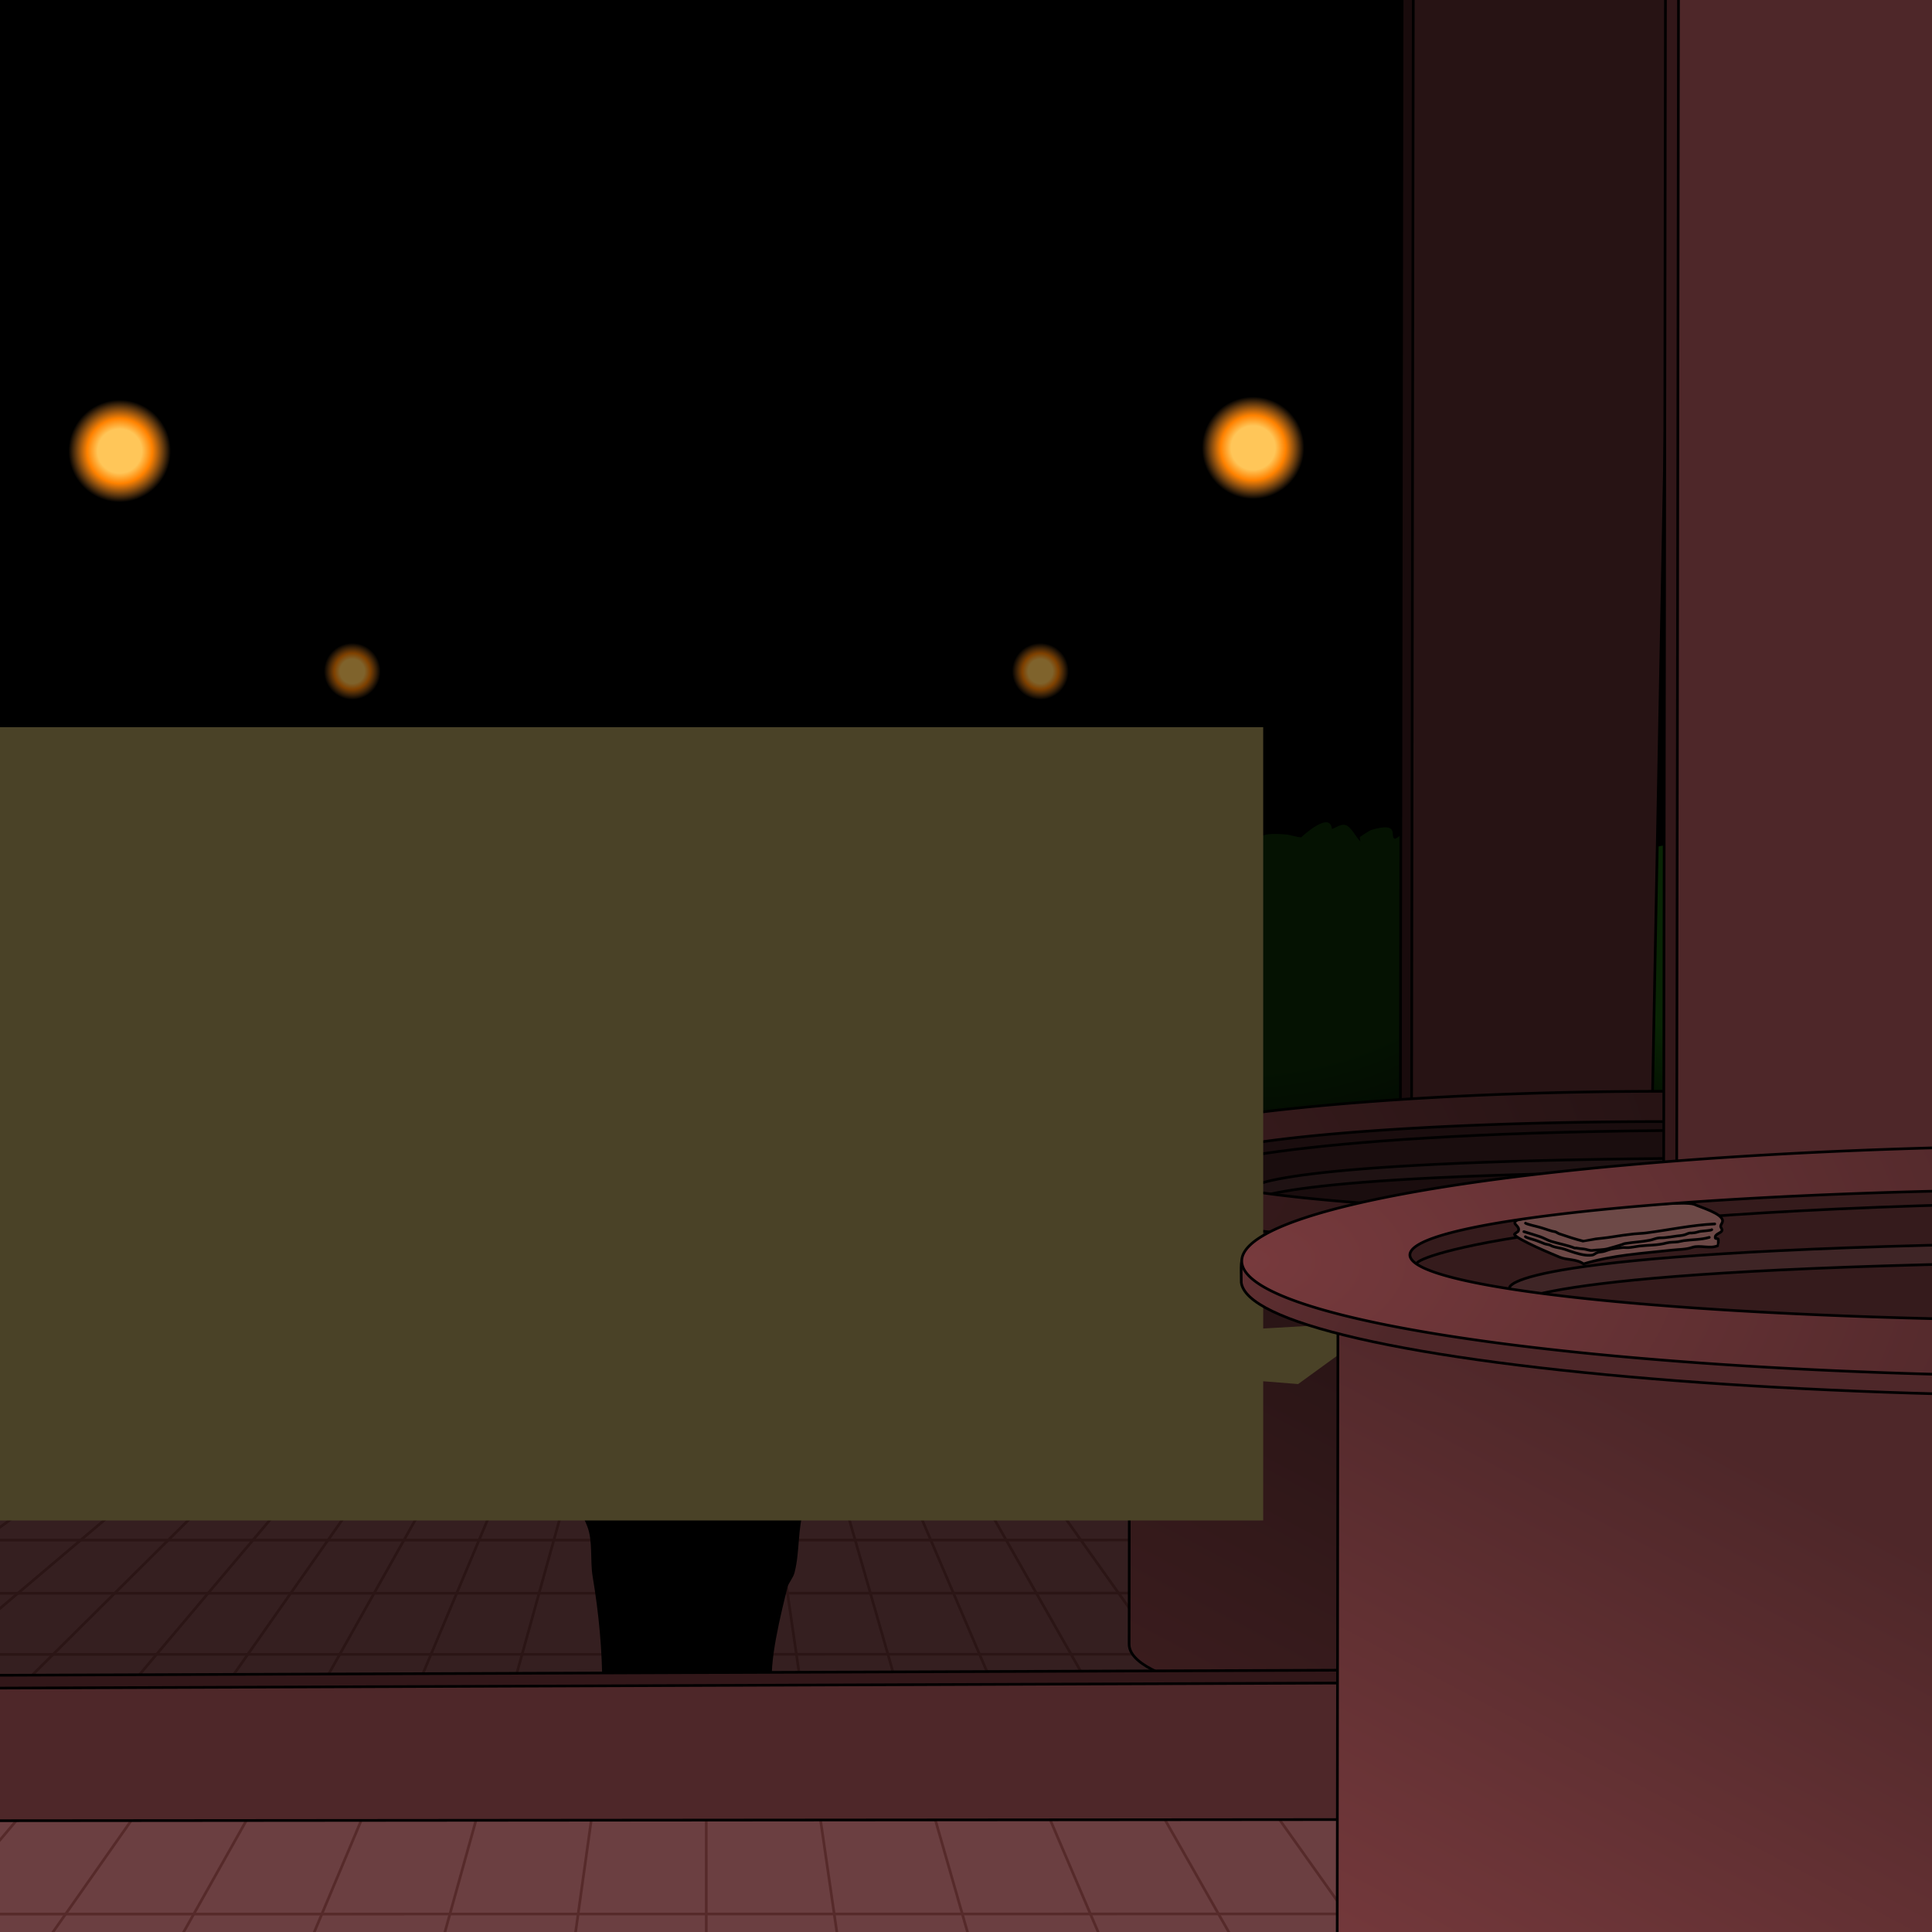 <?xml version="1.0" encoding="UTF-8" standalone="no"?>
<svg
   width="720"
   height="720"
   viewBox="0 0 190.5 190.5"
   version="1.1"
   id="svg8"
   inkscape:version="1.2.2 (b0a8486541, 2022-12-01)"
   sodipodi:docname="drawing.svg"
   xmlns:inkscape="http://www.inkscape.org/namespaces/inkscape"
   xmlns:sodipodi="http://sodipodi.sourceforge.net/DTD/sodipodi-0.dtd"
   xmlns:xlink="http://www.w3.org/1999/xlink"
   xmlns="http://www.w3.org/2000/svg"
   xmlns:svg="http://www.w3.org/2000/svg"
   xmlns:rdf="http://www.w3.org/1999/02/22-rdf-syntax-ns#"
   xmlns:cc="http://creativecommons.org/ns#"
   xmlns:dc="http://purl.org/dc/elements/1.1/">
  <defs
     id="defs2">
    <linearGradient
       inkscape:collect="always"
       id="linearGradient32269">
      <stop
         style="stop-color:#000000;stop-opacity:1;"
         offset="0"
         id="stop32265" />
      <stop
         style="stop-color:#000000;stop-opacity:0;"
         offset="1"
         id="stop32267" />
    </linearGradient>
    <linearGradient
       inkscape:collect="always"
       id="linearGradient18050">
      <stop
         style="stop-color:#144a0b;stop-opacity:1;"
         offset="0.499"
         id="stop18046" />
      <stop
         style="stop-color:#144a0b;stop-opacity:0;"
         offset="1"
         id="stop18048" />
    </linearGradient>
    <linearGradient
       inkscape:collect="always"
       id="linearGradient10419">
      <stop
         style="stop-color:#773a3d;stop-opacity:1;"
         offset="0"
         id="stop10415" />
      <stop
         style="stop-color:#4e2729;stop-opacity:1;"
         offset="1"
         id="stop10417" />
    </linearGradient>
    <linearGradient
       inkscape:collect="always"
       id="linearGradient3133">
      <stop
         style="stop-color:#ffc659;stop-opacity:1;"
         offset="0.43"
         id="stop3135" />
      <stop
         style="stop-color:#ff8200;stop-opacity:1;"
         offset="0.635"
         id="stop3129" />
      <stop
         style="stop-color:#ff9e39;stop-opacity:0;"
         offset="1"
         id="stop3131" />
    </linearGradient>
    <radialGradient
       inkscape:collect="always"
       xlink:href="#linearGradient3133"
       id="radialGradient3115"
       cx="8.404"
       cy="25.485"
       fx="8.404"
       fy="25.485"
       r="5.048"
       gradientUnits="userSpaceOnUse"
       gradientTransform="translate(3.395,18.99)" />
    <radialGradient
       inkscape:collect="always"
       xlink:href="#linearGradient3133"
       id="radialGradient3117"
       cx="31.341"
       cy="47.205"
       fx="31.341"
       fy="47.205"
       r="2.8"
       gradientUnits="userSpaceOnUse"
       gradientTransform="translate(3.395,18.99)" />
    <radialGradient
       inkscape:collect="always"
       xlink:href="#linearGradient3133"
       id="radialGradient3119"
       cx="45.515"
       cy="60.489"
       fx="45.515"
       fy="60.489"
       r="1.798"
       gradientUnits="userSpaceOnUse"
       gradientTransform="translate(3.395,18.99)" />
    <radialGradient
       inkscape:collect="always"
       xlink:href="#linearGradient3133"
       id="radialGradient3121"
       cx="53.225"
       cy="68.053"
       fx="53.225"
       fy="68.053"
       r="0.956"
       gradientUnits="userSpaceOnUse"
       gradientTransform="translate(3.395,18.99)" />
    <radialGradient
       inkscape:collect="always"
       xlink:href="#linearGradient3133"
       id="radialGradient3115-3"
       cx="8.404"
       cy="25.485"
       fx="8.404"
       fy="25.485"
       r="5.048"
       gradientUnits="userSpaceOnUse"
       gradientTransform="translate(115.158,18.672)" />
    <radialGradient
       inkscape:collect="always"
       xlink:href="#linearGradient3133"
       id="radialGradient3185"
       gradientUnits="userSpaceOnUse"
       gradientTransform="translate(71.243,18.99)"
       cx="31.341"
       cy="47.205"
       fx="31.341"
       fy="47.205"
       r="2.8" />
    <radialGradient
       inkscape:collect="always"
       xlink:href="#linearGradient3133"
       id="radialGradient3193"
       gradientUnits="userSpaceOnUse"
       gradientTransform="translate(43.966,18.99)"
       cx="45.515"
       cy="60.489"
       fx="45.515"
       fy="60.489"
       r="1.798" />
    <radialGradient
       inkscape:collect="always"
       xlink:href="#linearGradient3133"
       id="radialGradient3197"
       gradientUnits="userSpaceOnUse"
       gradientTransform="translate(28.92,18.99)"
       cx="53.225"
       cy="68.053"
       fx="53.225"
       fy="68.053"
       r="0.956" />
    <radialGradient
       inkscape:collect="always"
       xlink:href="#linearGradient10419"
       id="radialGradient3400"
       cx="107.525"
       cy="120.489"
       fx="107.525"
       fy="120.489"
       r="42.99"
       gradientTransform="matrix(1.973,-0.002,0.001,1.138,-104.809,-16.486)"
       gradientUnits="userSpaceOnUse"
       spreadMethod="pad" />
    <linearGradient
       inkscape:collect="always"
       xlink:href="#linearGradient10419"
       id="linearGradient5022"
       x1="116.359"
       y1="194.248"
       x2="147.718"
       y2="135.092"
       gradientUnits="userSpaceOnUse" />
    <linearGradient
       inkscape:collect="always"
       xlink:href="#linearGradient10419"
       id="linearGradient12830"
       x1="89.271"
       y1="108.621"
       x2="121.459"
       y2="127.773"
       gradientUnits="userSpaceOnUse" />
    <radialGradient
       inkscape:collect="always"
       xlink:href="#linearGradient18050"
       id="radialGradient18052"
       cx="106.65"
       cy="72.319"
       fx="106.65"
       fy="72.319"
       r="34.677"
       gradientTransform="matrix(-0.017,1.071,-1.53,-0.024,233.818,-25.331)"
       gradientUnits="userSpaceOnUse" />
    <radialGradient
       inkscape:collect="always"
       xlink:href="#linearGradient18050"
       id="radialGradient18184"
       cx="26.569"
       cy="113.517"
       fx="26.569"
       fy="113.517"
       r="27.253"
       gradientTransform="matrix(-1.855,-0.017,0.012,-1.314,62.097,240.085)"
       gradientUnits="userSpaceOnUse" />
    <radialGradient
       inkscape:collect="always"
       xlink:href="#linearGradient18050"
       id="radialGradient21044"
       cx="168.048"
       cy="95.927"
       fx="168.048"
       fy="95.927"
       r="9.968"
       gradientTransform="matrix(0.025,2.716,-1.995,0.019,355.162,-369.263)"
       gradientUnits="userSpaceOnUse" />
    <linearGradient
       inkscape:collect="always"
       xlink:href="#linearGradient32269"
       id="linearGradient32271"
       x1="40.707"
       y1="136.508"
       x2="40.725"
       y2="141.335"
       gradientUnits="userSpaceOnUse"
       gradientTransform="translate(0.816,0.543)" />
    <linearGradient
       inkscape:collect="always"
       xlink:href="#linearGradient10419"
       id="linearGradient37863"
       gradientUnits="userSpaceOnUse"
       x1="116.359"
       y1="194.248"
       x2="147.718"
       y2="135.092" />
    <linearGradient
       inkscape:collect="always"
       xlink:href="#linearGradient10419"
       id="linearGradient37865"
       gradientUnits="userSpaceOnUse"
       x1="89.271"
       y1="108.621"
       x2="121.459"
       y2="127.773" />
    <radialGradient
       inkscape:collect="always"
       xlink:href="#linearGradient10419"
       id="radialGradient37867"
       gradientUnits="userSpaceOnUse"
       gradientTransform="matrix(1.973,-0.002,0.001,1.138,-104.809,-16.486)"
       cx="107.525"
       cy="120.489"
       fx="107.525"
       fy="120.489"
       r="42.99"
       spreadMethod="pad" />
    <filter
       style="color-interpolation-filters:sRGB"
       id="filter41199"
       inkscape:label="filter0"
       x="-0.084"
       y="-0.03"
       width="1.169"
       height="1.061">
      <feGaussianBlur
         stdDeviation="1"
         id="feGaussianBlur41201" />
    </filter>
  </defs>
  <sodipodi:namedview
     id="base"
     pagecolor="#ffffff"
     bordercolor="#666666"
     borderopacity="1.0"
     inkscape:pageopacity="0.0"
     inkscape:pageshadow="2"
     inkscape:zoom="0.35"
     inkscape:cx="400"
     inkscape:cy="560"
     inkscape:document-units="px"
     inkscape:current-layer="layer10"
     inkscape:document-rotation="0"
     showgrid="false"
     units="px"
     inkscape:pagecheckerboard="true"
     width="720px"
     objecttolerance="3"
     inkscape:showpageshadow="false"
     inkscape:deskcolor="#d1d1d1"
     borderlayer="true"
     showguides="true">
    <sodipodi:guide
       position="8.925,142.954"
       orientation="210.004,245.996"
       id="guide3139"
       inkscape:locked="false" />
    <sodipodi:guide
       position="14.915,148.885"
       orientation="251.109,237.73"
       id="guide3143"
       inkscape:locked="false" />
    <sodipodi:guide
       position="69.239,90.93"
       orientation="-235.902,260.492"
       id="guide3212"
       inkscape:locked="false" />
    <sodipodi:guide
       position="69.612,90.974"
       orientation="156.59,288.996"
       id="guide18023"
       inkscape:locked="false" />
    <sodipodi:guide
       position="132.109,-2.424"
       orientation="-353.301,-237.281"
       id="guide37666"
       inkscape:locked="false" />
  </sodipodi:namedview>
  <rect
     style="display:inline;fill:#000000;fill-opacity:1;stroke:none;stroke-width:0.265;stroke-linecap:round"
     id="rect902"
     width="194.004"
     height="195.089"
     x="-2.554"
     y="-3.086"
     sodipodi:insensitive="true" />
  <g
     inkscape:groupmode="layer"
     id="layer2"
     inkscape:label="Layer 2"
     style="display:inline">
    <g
       id="g7373"
       style="display:inline">
      <circle
         style="display:inline;fill:url(#radialGradient3119);fill-opacity:1;stroke:none;stroke-width:0.265;stroke-linecap:round;stroke-opacity:1"
         id="path2981"
         cx="48.91"
         cy="79.479"
         r="1.798" />
      <circle
         style="display:inline;fill:url(#radialGradient3193);fill-opacity:1;stroke:none;stroke-width:0.265;stroke-linecap:round;stroke-opacity:1"
         id="circle3191"
         cx="89.481"
         cy="79.479"
         r="1.798" />
    </g>
    <g
       id="g7369"
       style="display:inline">
      <circle
         style="display:inline;fill:url(#radialGradient3121);fill-opacity:1;stroke:none;stroke-width:0.265;stroke-linecap:round;stroke-opacity:1"
         id="path2983"
         cx="56.62"
         cy="87.043"
         r="0.956" />
      <circle
         style="display:inline;fill:url(#radialGradient3197);fill-opacity:1;stroke:none;stroke-width:0.265;stroke-linecap:round;stroke-opacity:1"
         id="circle3195"
         cx="82.145"
         cy="87.043"
         r="0.956" />
    </g>
  </g>
  <g
     inkscape:groupmode="layer"
     id="layer4"
     inkscape:label="Layer 4"
     style="display:inline">
    <path
       style="display:inline;fill:#6b3f41;fill-opacity:1;stroke:#000000;stroke-width:0.265px;stroke-linecap:butt;stroke-linejoin:miter;stroke-dasharray:none;stroke-opacity:1"
       d="m -10.956,129.065 230.105,1.195 -2.724,74.157 -229.236,-3.365 z"
       id="path559" />
    <g
       id="g5541"
       style="stroke-width:0.265;stroke-dasharray:none">
      <path
         id="path12471"
         style="display:inline;fill:none;fill-opacity:1;stroke:#562a2a;stroke-width:0.265;stroke-linecap:round;stroke-dasharray:none;stroke-opacity:1"
         d="M 4.027,192.213 69.185,99.348"
         sodipodi:nodetypes="cc" />
      <path
         id="path12467"
         style="display:inline;fill:none;fill-opacity:1;stroke:#562a2a;stroke-width:0.265;stroke-linecap:round;stroke-dasharray:none;stroke-opacity:1"
         d="M -9.096,192.213 69.101,99.495"
         sodipodi:nodetypes="cc" />
      <path
         id="path12463"
         style="display:inline;fill:none;fill-opacity:1;stroke:#562a2a;stroke-width:0.265;stroke-linecap:round;stroke-dasharray:none;stroke-opacity:1"
         d="M 17.149,192.213 69.193,99.623"
         sodipodi:nodetypes="cc" />
      <path
         id="path12459"
         style="display:inline;fill:none;fill-opacity:1;stroke:#562a2a;stroke-width:0.265;stroke-linecap:round;stroke-dasharray:none;stroke-opacity:1"
         d="M 30.272,192.213 69.262,99.454"
         sodipodi:nodetypes="cc" />
      <path
         id="path12455"
         style="display:inline;fill:none;fill-opacity:1;stroke:#562a2a;stroke-width:0.265;stroke-linecap:round;stroke-dasharray:none;stroke-opacity:1"
         d="M 43.395,192.213 69.103,99.704"
         sodipodi:nodetypes="cc" />
      <path
         id="path12451"
         style="display:inline;fill:none;fill-opacity:1;stroke:#562a2a;stroke-width:0.265;stroke-linecap:round;stroke-dasharray:none;stroke-opacity:1"
         d="M 56.517,192.213 69.466,99.693"
         sodipodi:nodetypes="cc" />
      <path
         id="path12447"
         style="display:inline;fill:none;fill-opacity:1;stroke:#562a2a;stroke-width:0.265;stroke-linecap:round;stroke-dasharray:none;stroke-opacity:1"
         d="m 69.64,192.213 -0.003,-92.718"
         sodipodi:nodetypes="cc" />
      <path
         id="path12443"
         style="display:inline;fill:none;fill-opacity:1;stroke:#562a2a;stroke-width:0.265;stroke-linecap:round;stroke-dasharray:none;stroke-opacity:1"
         d="M 82.763,192.213 69.246,99.381"
         sodipodi:nodetypes="cc" />
      <path
         id="path12439"
         style="display:inline;fill:none;fill-opacity:1;stroke:#562a2a;stroke-width:0.265;stroke-linecap:round;stroke-dasharray:none;stroke-opacity:1"
         d="M 95.886,192.213 69.331,99.526"
         sodipodi:nodetypes="cc" />
      <path
         id="path12435"
         style="display:inline;fill:none;fill-opacity:1;stroke:#562a2a;stroke-width:0.265;stroke-linecap:round;stroke-dasharray:none;stroke-opacity:1"
         d="M 109.008,192.213 69.445,99.541"
         sodipodi:nodetypes="cc" />
      <path
         id="path12431"
         style="display:inline;fill:none;fill-opacity:1;stroke:#562a2a;stroke-width:0.265;stroke-linecap:round;stroke-dasharray:none;stroke-opacity:1"
         d="M 122.131,192.213 69.578,99.665"
         sodipodi:nodetypes="cc" />
      <path
         id="path12427"
         style="display:inline;fill:none;fill-opacity:1;stroke:#562a2a;stroke-width:0.265;stroke-linecap:round;stroke-dasharray:none;stroke-opacity:1"
         d="M 135.254,192.213 69.557,99.754"
         sodipodi:nodetypes="cc" />
      <path
         id="path12423"
         style="display:inline;fill:none;fill-opacity:1;stroke:#562a2a;stroke-width:0.265;stroke-linecap:round;stroke-dasharray:none;stroke-opacity:1"
         d="M 148.376,192.213 69.402,99.434"
         sodipodi:nodetypes="cc" />
      <path
         style="fill:#6b3f41;fill-opacity:1;stroke:#562a2a;stroke-width:0.265;stroke-linecap:round;stroke-dasharray:none;stroke-opacity:1"
         d="M 69.352,99.475 -24.18,192.329"
         id="path5281" />
      <path
         style="fill:#6b3f41;fill-opacity:1;stroke:#562a2a;stroke-width:0.265;stroke-linecap:round;stroke-dasharray:none;stroke-opacity:1"
         d="M -38.905,191.534 69.69,99.588"
         id="path5492" />
      <path
         style="fill:#6b3f41;fill-opacity:1;stroke:#562a2a;stroke-width:0.265;stroke-linecap:round;stroke-dasharray:none;stroke-opacity:1"
         d="M -55.1,190.943 69.571,99.633"
         id="path5494" />
      <path
         style="display:inline;fill:#6b3f41;fill-opacity:1;stroke:#562a2a;stroke-width:0.265;stroke-linecap:round;stroke-dasharray:none;stroke-opacity:1"
         d="M 47.249,101.672 140.68,194.053"
         id="path5498"
         transform="translate(22.303,-2.038)" />
      <path
         style="display:inline;fill:#6b3f41;fill-opacity:1;stroke:#562a2a;stroke-width:0.265;stroke-linecap:round;stroke-dasharray:none;stroke-opacity:1"
         d="M 47.135,101.359 -98.614,193.94"
         id="path5496"
         transform="translate(22.303,-2.038)" />
    </g>
    <g
       id="g5511"
       style="stroke-width:0.265;stroke-dasharray:none">
      <path
         style="display:inline;fill:#6b3f41;fill-opacity:1;stroke:#562a2a;stroke-width:0.265;stroke-linecap:round;stroke-dasharray:none;stroke-opacity:1"
         d="m -13.625,188.737 213.965,-0.031"
         id="path11311"
         sodipodi:nodetypes="cc" />
      <path
         style="display:inline;fill:#6b3f41;fill-opacity:1;stroke:#562a2a;stroke-width:0.265;stroke-linecap:round;stroke-dasharray:none;stroke-opacity:1"
         d="m -15.629,163.13 213.965,-0.031"
         id="path1783"
         sodipodi:nodetypes="cc" />
      <path
         style="display:inline;fill:#6b3f41;fill-opacity:1;stroke:#562a2a;stroke-width:0.265;stroke-linecap:round;stroke-dasharray:none;stroke-opacity:1"
         d="m -16.375,157.104 213.965,-0.031"
         id="path1785"
         sodipodi:nodetypes="cc" />
      <path
         style="display:inline;fill:#6b3f41;fill-opacity:1;stroke:#562a2a;stroke-width:0.265;stroke-linecap:round;stroke-dasharray:none;stroke-opacity:1"
         d="M -15.764,151.866 198.201,151.836"
         id="path1787"
         sodipodi:nodetypes="cc" />
      <path
         style="display:inline;fill:#6b3f41;fill-opacity:1;stroke:#562a2a;stroke-width:0.265;stroke-linecap:round;stroke-dasharray:none;stroke-opacity:1"
         d="m -15.698,147.046 213.965,-0.031"
         id="path1789"
         sodipodi:nodetypes="cc" />
      <path
         style="display:inline;fill:#6b3f41;fill-opacity:1;stroke:#562a2a;stroke-width:0.265;stroke-linecap:round;stroke-dasharray:none;stroke-opacity:1"
         d="m -15.418,142.877 213.965,-0.031"
         id="path1791"
         sodipodi:nodetypes="cc" />
      <path
         style="display:inline;fill:#6b3f41;fill-opacity:1;stroke:#562a2a;stroke-width:0.265;stroke-linecap:round;stroke-dasharray:none;stroke-opacity:1"
         d="m -15.122,139.251 213.965,-0.031"
         id="path1793"
         sodipodi:nodetypes="cc" />
      <path
         style="display:inline;fill:#6b3f41;fill-opacity:1;stroke:#562a2a;stroke-width:0.265;stroke-linecap:round;stroke-dasharray:none;stroke-opacity:1"
         d="m -15.014,136.014 213.965,-0.031"
         id="path1795"
         sodipodi:nodetypes="cc" />
      <path
         style="display:inline;fill:#6b3f41;fill-opacity:1;stroke:#562a2a;stroke-width:0.265;stroke-linecap:round;stroke-dasharray:none;stroke-opacity:1"
         d="m -15.183,133.578 213.965,-0.031"
         id="path1797"
         sodipodi:nodetypes="cc" />
      <path
         style="display:inline;fill:#6b3f41;fill-opacity:1;stroke:#562a2a;stroke-width:0.265;stroke-linecap:round;stroke-dasharray:none;stroke-opacity:1"
         d="m -15.089,131.406 213.965,-0.031"
         id="path1799"
         sodipodi:nodetypes="cc" />
    </g>
  </g>
  <g
     inkscape:groupmode="layer"
     id="layer3"
     inkscape:label="Layer 3"
     style="display:inline;fill:#000000;fill-opacity:0.252"
     sodipodi:insensitive="true">
    <rect
       style="fill:#000000;fill-opacity:0.252;stroke:none;stroke-width:0.265;stroke-linecap:round;stroke-opacity:1"
       id="rect3684"
       width="33.346"
       height="6.481"
       x="53.814"
       y="84.185"
       ry="0.837" />
  </g>
  <g
     inkscape:groupmode="layer"
     id="layer9"
     inkscape:label="Second reflect"
     sodipodi:insensitive="true">
    <g
       inkscape:groupmode="layer"
       id="layer10"
       inkscape:label="Second reflect 1"
       style="stroke:none">
      <path
         style="fill:url(#radialGradient21044);fill-opacity:1;stroke:none;stroke-width:0.265;stroke-linecap:round;stroke-dasharray:none;stroke-opacity:1"
         d="m 161.277,83.664 c 0.229,-0.141 0.448,-0.298 0.686,-0.422 0.145,-0.076 0.77,0.362 1.061,0.321 0.411,-0.059 1.174,-0.321 1.587,-0.132 0.15,0.068 0.047,0.333 0.12,0.481 0.079,0.159 0.356,-0.053 0.515,-0.132 0.228,-0.115 0.722,0.015 0.918,0.132 0.929,0.557 -0.086,0.12 0.528,0.788 0.243,0.265 0.553,-0.477 0.884,-0.619 0.458,-0.196 0.824,-0.132 1.323,-0.132 0.44,0 1.23,-0.091 1.587,0.265 0.002,0.002 0.153,0.804 0.204,0.792 0.411,-0.097 0.947,-0.849 1.401,-0.39 0.138,0.139 0.219,1.019 0.356,1.062 0.263,0.084 1.993,-1.041 2.766,-0.524 0.27,0.181 0.196,0.408 0.265,0.661 0.059,0.216 0.369,0.012 0.49,0.198 0.32,0.488 0.682,0.953 0.942,1.475 0.837,1.684 1.045,3.287 1.208,5.114 0.136,1.521 -0.054,3.141 0.148,4.647 0.266,1.975 0.582,4.236 0.298,6.263 -0.385,2.747 -1.303,5.466 -1.051,8.253 0.249,2.747 0,5.614 0,8.374 0,0.201 -0.055,2.141 -0.132,2.163 -1.734,0.503 -3.552,0.152 -5.33,0.256 -4.344,0.254 -8.693,0.173 -13.045,0.173"
         id="path20090" />
      <path
         style="fill:url(#radialGradient18184);fill-opacity:1;stroke:none;stroke-width:0.265;stroke-linecap:round;stroke-dasharray:none;stroke-opacity:1"
         d="m -2.653,84.653 c 2.011,-2.624 1.835,-0.223 2.133,-0.286 1.012,-0.215 2.545,-1.902 1.301,0.358 -0.061,0.111 0.234,-0.101 0.358,-0.132 0.411,-0.105 0.924,-0.065 1.323,-0.265 1.097,-0.549 0.201,0.732 0.598,0.673 0.495,-0.074 1.304,-0.567 1.844,-0.389 0.305,0.1 -0.015,0.887 0.221,0.867 0.206,-0.018 1.26,-0.359 1.435,-0.132 0.188,0.243 0.193,0.773 0.5,0.773 0.51,0 1.485,-0.608 1.969,-0.122 0.151,0.151 0.068,0.986 0.132,1.011 0.231,0.092 1.144,0.009 1.304,0.25 0.188,0.282 0.118,1.013 0.394,1.309 0.08,0.085 0.135,-0.22 0.249,-0.248 0.26,-0.065 0.531,-0.08 0.794,-0.132 0.854,-0.171 0.629,0.49 1.033,0.893 0.087,0.087 0.973,-0.462 1.313,-0.122 0.327,0.327 0.367,1.531 0.65,1.698 0.211,0.125 0.686,-0.241 0.736,-0.001 0.02,0.096 -0.085,1.003 0.125,1.033 0.409,0.058 1.06,-0.499 1.57,-0.265 0.284,0.131 0.132,1.306 0.341,1.329 0.542,0.059 1.139,-0.405 1.701,-0.265 0.606,0.152 0.342,1.224 0.652,1.298 0.728,0.174 1.663,-0.796 2.504,-0.519 0.333,0.11 0.252,0.776 0.525,0.789 0.355,0.017 0.427,-0.614 0.754,-0.754 0.749,-0.321 1.05,0.727 1.394,0.626 0.555,-0.163 1.485,-0.854 2.095,-0.651 0.246,0.082 0.359,0.488 0.618,0.474 0.37,-0.019 1.499,-1.107 1.84,-0.651 1.737,2.328 0.033,0.541 2.872,1.057 0.715,0.13 0.799,1.044 1.184,1.429 0.12,0.12 0.35,-0.061 0.508,0 1.744,0.676 1.267,0.945 1.809,1.178 0.454,0.195 0.811,-0.143 1.299,0.265 0.218,0.181 0.468,0.91 0.652,1.029 0.198,0.129 1.194,-0.485 1.578,-0.255 1.198,0.719 0.678,1.845 1.082,2.897 0.025,0.066 1.8,-0.016 2.172,0.09 0.763,0.218 0.234,1.311 0.527,1.471 0.581,0.318 1.117,-0.037 1.709,0.386 1.005,0.718 -0.848,1.268 -0.649,1.827 0.186,0.522 0.919,0.935 1.182,1.448 0.126,0.245 -0.437,0.489 -0.152,0.616 1.06,0.472 2.593,0.498 3.13,1.527 0.261,0.501 -1.38,0.386 -0.916,1.546 0.201,0.502 0.104,0.901 -0.529,0.901 -0.123,0 0.258,-0.053 0.369,0 0.344,0.165 0.658,0.843 0.384,1.171 -0.214,0.256 -0.773,0.305 -0.773,0.64 0,0.247 0.315,0.4 0.376,0.64 0.132,0.527 0.132,1.052 0.18,1.446 0.068,0.56 1.571,0.937 1.571,1.439 0,0.493 -0.854,0.356 -1.185,0.518 -0.266,0.13 -0.068,0.784 -0.252,1.03 -0.059,0.079 -0.239,0.037 -0.265,0.132 -0.161,0.608 1.174,0.967 1.174,1.429 0,0.532 -0.577,1.426 -0.256,2.052 0.164,0.32 1.272,1.084 0.529,1.455 -0.394,0.197 -1.143,1.8e-4 -1.576,0.132 -0.392,0.12 0.002,0.322 -0.451,0.52 -0.618,0.27 -1.276,0.475 -1.945,0.557 -2.591,0.314 -5.29,-0.161 -7.898,0 -4.238,0.261 -8.408,-0.015 -12.647,-0.202 -4.894,-0.216 -9.83,0.269 -14.722,0 -4.353,-0.24 -10.491,-1.982 -14.747,-1.012"
         id="path11526" />
      <path
         style="fill:url(#radialGradient18052);fill-opacity:1;stroke:none;stroke-width:0.265;stroke-linecap:round;stroke-dasharray:none;stroke-opacity:1"
         d="m 74.471,122.385 c 0.061,-0.434 0.097,-0.872 0.183,-1.301 0.08,-0.395 0.574,-0.917 0.926,-1.058 0.044,-0.018 0.885,-0.252 0.88,-0.352 -0.027,-0.528 -0.432,-1.062 -0.235,-1.655 0.088,-0.263 0.462,-0.18 0.54,-0.342 0.156,-0.322 -0.226,-0.893 0.132,-1.163 0.174,-0.131 1.168,-0.065 1.163,-0.252 -0.015,-0.532 -1.498,-0.705 -1.313,-1.445 0.109,-0.434 0.625,-0.371 0.926,-0.661 0.122,-0.117 -0.12,-0.61 0,-0.729 0.168,-0.167 0.553,-0.125 0.616,-0.353 0.113,-0.41 -0.38,-0.479 -0.529,-0.768 -0.333,-0.649 0.637,-0.72 0.775,-1.011 0.118,-0.249 -0.09,-0.639 0.119,-0.818 0.421,-0.361 1.695,0.227 1.96,-0.249 0.017,-0.03 -0.638,-0.746 -0.644,-0.776 -0.177,-0.869 1.437,-0.538 1.673,-1.01 0.345,-0.69 -0.399,-1.937 0.132,-2.601 0.155,-0.194 0.855,-0.229 0.905,-0.381 0.21,-0.64 0.085,-0.847 0.794,-1.151 0.499,-0.214 1.288,-0.334 1.278,-0.353 -0.352,-0.737 -0.856,-1.288 -0.384,-2.231 0.403,-0.806 1.456,-0.555 2.098,-0.535 0.044,0.001 1.097,-1.346 1.452,-1.027 0.094,0.084 0.035,0.896 -0.132,0.896 -0.763,0 0.293,-0.975 0.394,-1.042 0.26,-0.174 1.913,-0.528 2.273,-0.648 0.811,-0.27 1.549,-0.446 2.403,-0.648 0.244,-0.058 0.222,-0.49 0.448,-0.58 0.935,-0.374 1.89,-0.42 2.759,-0.403 0.104,0.002 0.25,-0.326 0.351,-0.351 0.303,-0.076 0.617,-0.094 0.926,-0.132 0.691,-0.086 1.455,-0.151 1.455,0.66 0,0.106 -0.027,-0.742 0.794,-1.399 0.609,-0.487 0.665,-0.298 1.304,-0.265 0.025,0.001 0.17,-0.645 0.731,-0.458 0.337,0.112 0.572,0.496 0.926,0.529 0.025,0.002 -0.116,-0.894 0.132,-1.267 0.469,-0.704 3.146,0.5 2.525,0.649 -0.445,0.107 0.184,-0.967 0.529,-1.268 0.492,-0.431 1.525,-0.393 2.117,-0.529 0.228,-0.052 0.103,-0.583 0.382,-0.695 0.169,-0.067 1.112,-0.092 1.058,-0.251 -0.711,-2.096 0.51,-1.427 2.137,-1.395 0.22,0.004 0.546,-0.674 0.75,-0.75 0.788,-0.295 1.886,-0.077 2.563,-0.675 0.205,-0.181 -0.145,-0.866 0.132,-1.143 0.62,-0.62 0.917,-0.222 1.584,-0.397 0.221,-0.058 0.078,-0.931 0.357,-1.07 0.586,-0.293 1.318,0.107 1.852,-0.132 0.057,-0.025 -0.033,-0.561 0,-0.614 0.183,-0.292 0.394,-0.576 0.661,-0.794 0.879,-0.715 1.747,-0.331 2.702,-0.552 0.235,-0.054 0.151,-1.468 0.517,-1.742 0.529,-0.397 2.646,-0.013 1.984,-0.013 -0.489,0 -0.451,-0.876 -0.248,-1.128 0.368,-0.457 1.939,-0.315 2.446,-0.281 0.53,0.036 1.037,0.261 1.568,0.288 8e-4,3.7e-5 3.046,-2.879 3.046,-0.614 0,0.07 -0.066,-0.186 0,-0.209 0.356,-0.123 0.869,-0.51 1.3,-0.398 0.57,0.147 1.051,1.188 1.467,1.605 0.104,0.104 -0.108,-0.353 0.009,-0.441 0.169,-0.127 0.975,-0.636 1.058,-0.661 2.963,-0.889 1.815,0.695 2.349,0.86 0.125,0.039 0.989,-0.654 1.184,-0.787 0.013,-0.009 3.361,2.071 3.581,2.776 0.494,1.584 0.671,3.28 0.826,4.922 0.339,3.59 0.62,7.399 0.298,11.014 -0.137,1.538 -0.604,3.057 -0.833,4.56 -0.125,0.823 -0.057,1.728 -0.132,2.561 -0.214,2.354 -0.639,4.742 -0.878,7.134 -0.15,1.498 -0.377,3.187 -0.673,4.663 -0.24,1.197 -0.929,2.399 -0.929,3.666"
         id="path17919" />
    </g>
    <rect
       style="display:inline;fill:#000000;fill-opacity:0.5;stroke:none;stroke-width:0.265;stroke-linecap:round;stroke-opacity:1"
       id="rect3682"
       width="139.62"
       height="120.489"
       x="-0.926"
       y="-0.535" />
    <g
       id="g7362"
       style="display:inline">
      <circle
         style="fill:url(#radialGradient3117);fill-opacity:1;stroke:none;stroke-width:0.265;stroke-linecap:round;stroke-opacity:1"
         id="path2979"
         cx="34.736"
         cy="66.195"
         r="2.8" />
      <circle
         style="fill:url(#radialGradient3185);fill-opacity:1;stroke:none;stroke-width:0.265;stroke-linecap:round;stroke-opacity:1"
         id="circle3183"
         cx="102.584"
         cy="66.195"
         r="2.8" />
    </g>
  </g>
  <g
     inkscape:groupmode="layer"
     id="layer8"
     inkscape:label="First reflect">
    <g
       inkscape:groupmode="layer"
       id="layer6"
       inkscape:label="Layer 6"
       transform="matrix(0.858,0,0,0.858,37.634,20.572)"
       style="display:inline;stroke-width:1.165">
      <g
         id="g6604"
         transform="translate(-54.758,-49.588)"
         style="display:inline;fill:#4e2729;fill-opacity:1;stroke:#000000;stroke-width:1.165;stroke-opacity:1">
        <path
           style="fill:#321719;fill-opacity:1;stroke:#000000;stroke-width:0.308px;stroke-linecap:butt;stroke-linejoin:miter;stroke-opacity:1"
           d="m -12.613,165.231 210.957,-0.797 -0.377,13.657 -209.875,0.177 z"
           id="path6600"
           sodipodi:nodetypes="ccccc" />
        <path
           style="fill:#4e2729;fill-opacity:1;stroke:#000000;stroke-width:0.308px;stroke-linecap:butt;stroke-linejoin:miter;stroke-opacity:1"
           d="m -12.745,166.499 210.957,-0.797 -0.377,13.657 -209.875,0.177 z"
           id="path6602"
           sodipodi:nodetypes="ccccc" />
      </g>
      <g
         id="g6610"
         transform="translate(-54.758,-49.588)"
         style="display:inline;fill:#4e2729;fill-opacity:1;stroke:#000000;stroke-width:1.165;stroke-opacity:1">
        <path
           style="fill:#321719;fill-opacity:1;stroke:#000000;stroke-width:0.308px;stroke-linecap:butt;stroke-linejoin:miter;stroke-opacity:1"
           d="m 171.76,198.964 0.331,-216.005 30.642,-0.607 -4.22,221.254 z"
           id="path6606" />
        <path
           style="fill:#4e2729;fill-opacity:1;stroke:#000000;stroke-width:0.308px;stroke-linecap:butt;stroke-linejoin:miter;stroke-opacity:1"
           d="m 173.045,199.537 0.331,-216.005 30.642,-0.607 -4.22,221.254 z"
           id="path6608" />
      </g>
    </g>
    <g
       inkscape:groupmode="layer"
       id="layer11"
       inkscape:label="First reflect 1" />
    <g
       id="g31548">
      <rect
         style="fill:url(#linearGradient32271);fill-opacity:1;stroke:none;stroke-width:0.265;stroke-linecap:round;stroke-dasharray:none;stroke-opacity:1"
         id="rect32262"
         width="87.305"
         height="4.793"
         x="-1.655"
         y="137.42" />
      <path
         style="fill:#4f2927;fill-opacity:1;stroke:#000000;stroke-width:0.265;stroke-linecap:round;stroke-dasharray:none;stroke-opacity:1"
         d="m -1.354,102.599 c 10.734,-6.679 34.671,-0.458 42.05,-0.485 7.797,-0.029 26.52,-5.791 37.655,1.333 2.837,1.879 4.637,6.569 5.199,9.652 0.362,1.988 0.342,3.797 1.259,5.631 0.895,1.851 1.265,2.771 1.472,4.238 0.713,4.415 0.794,8.348 -0.107,12.842 -0.357,1.78 0.639,3.503 -1.317,4.372 -3.97,1.764 -3.064,-1.276 -5.857,-1.625 -24.255,-0.853 -51.561,-0.564 -73.018,-0.522 -2.916,0 -5.362,-0.119 -8.123,0.75"
         id="path22747"
         sodipodi:nodetypes="cscsccssccc" />
      <path
         style="fill:none;fill-opacity:1;stroke:#000000;stroke-width:0.265;stroke-linecap:round;stroke-dasharray:none;stroke-opacity:1"
         d="m 81.482,120.253 c -3.128,4.227 -1.349,10.418 -1.349,15.394"
         id="path26781" />
      <path
         style="fill:#251413;fill-opacity:1;stroke:#000000;stroke-width:0.265;stroke-linecap:round;stroke-dasharray:none;stroke-opacity:1"
         d="m 78.835,130.729 c -7.576,0.025 -15.224,0.56 -22.798,0.166 -1.725,-0.246 -3.197,-0.512 -4.918,-0.58 -4.354,-0.171 -8.763,0.02 -13.075,0.453 -3.045,0.305 -6.319,0.048 -9.364,-0.149 -2.406,-0.156 -4.845,-0.029 -7.252,-0.157 -3.826,-0.202 -7.628,0.153 -11.439,0.264 -3.517,0.103 -7.055,0 -10.576,0"
         id="path26783" />
      <path
         style="fill:none;fill-opacity:1;stroke:#000000;stroke-width:0.265;stroke-linecap:round;stroke-dasharray:none;stroke-opacity:1"
         d="m 80.019,124.063 c -7.352,0.794 -14.604,-1.144 -21.925,-0.647 -2.137,0.145 -4.22,0.643 -6.331,0.892 -2.922,0.346 -9.103,0.014 -10.046,3.802 -0.183,0.733 0,1.768 0,2.544"
         id="path26785" />
      <path
         style="fill:none;fill-opacity:1;stroke:#000000;stroke-width:0.265;stroke-linecap:round;stroke-dasharray:none;stroke-opacity:1"
         d="m 42.149,127.646 c -4.608,-3.627 -12.967,-3.587 -18.226,-4.003 -1.95,-0.14 -3.96,0 -5.912,0 -4.318,0 -8.602,0.027 -12.895,0.28 -2.247,0.133 -4.693,-0.252 -6.882,0.424 -0.502,0.155 -0.634,1.205 -0.634,1.621"
         id="path26787"
         sodipodi:nodetypes="ccsssc" />
      <path
         style="fill:#442220;fill-opacity:1;stroke:#000000;stroke-width:0.265;stroke-linecap:round;stroke-dasharray:none;stroke-opacity:1"
         d="m 66.723,112.731 c 0.072,0.383 0.114,0.773 0.215,1.149 0.149,0.557 2.037,-0.045 1.658,-1.182 -0.352,-1.056 -1.88,-0.328 -1.86,0.654"
         id="path26789" />
      <path
         style="fill:#442220;fill-opacity:1;stroke:#000000;stroke-width:0.265;stroke-linecap:round;stroke-dasharray:none;stroke-opacity:1"
         d="m 53.08,112.91 c -0.241,0.265 -0.542,0.722 -0.375,1.11 0.364,0.845 2.303,1.319 1.989,-0.256 -0.161,-0.805 -0.653,-0.965 -1.325,-0.862 -0.181,0.028 -0.479,-0.029 -0.589,0.194 -0.114,0.231 -0.065,0.483 -0.065,0.731"
         id="path26797" />
      <path
         style="fill:#442220;fill-opacity:1;stroke:#000000;stroke-width:0.265;stroke-linecap:round;stroke-dasharray:none;stroke-opacity:1"
         d="m 29.125,113.526 c -0.282,0.098 -0.573,0.263 -0.573,0.595 0,0.621 -0.142,1.359 0.689,1.122 0.245,-0.07 0.535,-0.073 0.728,-0.265 0.31,-0.309 -0.134,-2.023 -1.145,-1.21"
         id="path26801" />
      <path
         style="fill:#442220;fill-opacity:1;stroke:#000000;stroke-width:0.265;stroke-linecap:round;stroke-dasharray:none;stroke-opacity:1"
         d="m 10.095,114.168 c -0.245,0.603 -0.542,0.749 -0.051,1.239 0.696,0.696 2.191,0.026 1.852,-0.992 -0.294,-0.881 -2.626,-0.7 -1.27,0.655"
         id="path26803" />
      <path
         style="fill:none;fill-opacity:1;stroke:#000000;stroke-width:0.265;stroke-linecap:round;stroke-dasharray:none;stroke-opacity:1"
         d="m 81.297,125.336 c 0.198,-0.78 -0.237,-1.92 0.234,-2.625 0.227,-0.34 0.452,-0.436 0.795,-0.608 0.878,-0.439 1.685,0.138 2.317,0.754 0.254,0.248 0.434,1.332 0.559,1.707"
         id="path30292" />
      <path
         style="fill:#000000;fill-opacity:1;stroke:#000000;stroke-width:0.265;stroke-linecap:round;stroke-dasharray:none;stroke-opacity:1"
         d="m 82.168,140.68 c 0.026,0.192 -0.053,0.863 0.198,0.946 0.097,0.032 0.153,0.114 0.265,0.132 0.398,0.066 1.573,0.012 1.807,-0.33 0.16,-0.233 0.093,-0.633 0.093,-0.907"
         id="path31152" />
    </g>
    <g
       id="g37843"
       inkscape:label="Layer 4 copy copy"
       transform="matrix(0.694,0,0,0.694,30.617,31.936)"
       style="display:inline;stroke-width:1.441">
      <path
         style="display:inline;fill:url(#linearGradient37863);fill-opacity:1;stroke:#000000;stroke-width:0.381px;stroke-linecap:butt;stroke-linejoin:miter;stroke-opacity:1"
         d="m 116.385,122.516 -0.076,65.053 c -0.121,10.608 77.295,14.213 77.138,1.227 L 192.289,123.454"
         id="path37821"
         sodipodi:nodetypes="cccc" />
      <path
         id="path37823"
         style="display:inline;fill:url(#linearGradient37865);fill-opacity:1;stroke:#000000;stroke-width:0.381;stroke-linecap:round"
         d="m 192.694,133.76 c -30.673,0 -59.015,-2.173 -74.351,-5.701 -7.424,-1.708 -11.254,-3.607 -11.491,-5.513 0.009,-0.374 -0.073,-2.035 0.077,-2.197 9.207,-9.92 66.054,-9.34 85.765,-9.392 v 11.401 z"
         sodipodi:nodetypes="cscsccc" />
      <path
         style="display:inline;fill:#351b1c;fill-opacity:1;stroke:none;stroke-width:0.381;stroke-linecap:round;stroke-opacity:1"
         id="path37825"
         sodipodi:type="arc"
         sodipodi:cx="192.66975"
         sodipodi:cy="119.86854"
         sodipodi:rx="69.684898"
         sodipodi:ry="7.8062415"
         sodipodi:start="1.5707963"
         sodipodi:end="4.712389"
         sodipodi:arc-type="slice"
         d="m 192.67,127.675 a 69.685,7.806 0 0 1 -60.349,-3.903 69.685,7.806 0 0 1 0,-7.806 69.685,7.806 0 0 1 60.349,-3.903 v 7.806 z" />
      <path
         style="display:inline;fill:#3f2526;fill-opacity:1;stroke:#000000;stroke-width:0.381px;stroke-linecap:butt;stroke-linejoin:miter;stroke-opacity:1"
         d="m 133.294,123.094 c -0.01,-0.706 4.25,-4 59.24,-4.519 v 1.907 c -54.99,0.519 -59.25,3.813 -59.24,4.519"
         id="path37827"
         sodipodi:nodetypes="cccc" />
      <path
         style="display:inline;fill:none;fill-opacity:1;stroke:#000000;stroke-width:0.381;stroke-linecap:butt;stroke-linejoin:miter;stroke-dasharray:none;stroke-opacity:1"
         d="m 124.161,120.674 c -0.01,-0.706 13.21,-5.55 68.2,-6.068"
         id="path37829"
         sodipodi:nodetypes="cc" />
      <path
         id="path37841"
         style="display:inline;fill:url(#radialGradient37867);fill-opacity:1;stroke:#000000;stroke-width:0.381;stroke-linecap:round;stroke-opacity:1"
         d="m 192.612,109.032 a 85.714,11.401 0 0 0 -74.231,5.701 85.714,11.401 0 0 0 0,11.401 85.714,11.401 0 0 0 74.231,5.7 v -11.401 z m -0.191,4.304 v 12.988 a 68.943,6.494 0 0 1 -59.706,-3.247 68.943,6.494 0 0 1 0,-6.494 68.943,6.494 0 0 1 59.706,-3.247 z" />
    </g>
    <rect
       style="display:inline;fill:#000000;fill-opacity:0.5;stroke:none;stroke-width:0.265;stroke-linecap:round;stroke-opacity:1"
       id="rect3314"
       width="178.15"
       height="171.113"
       x="-5.374"
       y="-5.211"
       sodipodi:insensitive="true" />
    <g
       id="g7348"
       style="display:inline;fill:#000000;fill-opacity:0.252">
      <circle
         style="fill:url(#radialGradient3115);fill-opacity:1;stroke:none;stroke-width:0.265;stroke-linecap:round;stroke-opacity:1"
         id="path1242"
         cx="11.799"
         cy="44.475"
         r="5.048" />
      <circle
         style="fill:url(#radialGradient3115-3);fill-opacity:1;stroke:none;stroke-width:0.265;stroke-linecap:round;stroke-opacity:1"
         id="path1242-3"
         cx="123.561"
         cy="44.156"
         r="5.048" />
    </g>
    <path
       style="fill:#000000;fill-opacity:1;stroke:#000000;stroke-width:0.265;stroke-linecap:round;stroke-dasharray:none;stroke-opacity:1;filter:url(#filter41199)"
       d="m 59.523,166.473 c 0,-3.785 -0.349,-7.416 -0.955,-11.04 -0.263,-1.57 0.042,-3.518 -0.546,-4.999 -0.426,-1.072 -1.115,-2.283 -1.284,-3.464 -0.201,-1.408 0.082,-3.1 -0.374,-4.446 -0.805,-2.373 -1.765,-4.635 -2.269,-7.142 -0.808,-4.021 -0.738,-12.775 -0.396,-17.043 0.294,-3.67 1.47,-7.167 3.558,-10.261 1.01,-1.497 1.96,-2.83 2.399,-4.589 1.604,-6.417 -2.533,-14.632 3.829,-19.113 1.952,-1.827 4.684,-1.68 6.968,-0.857 1.341,0.484 2.728,0.791 4.026,1.239 2.825,0.975 1.981,14.376 2.59,17.363 0.253,1.24 1.376,2.333 1.97,3.389 0.183,0.326 0.094,0.886 0.191,1.273 0.371,1.491 0.916,3.398 1.681,4.696 0.486,0.825 0.048,2.49 0.379,3.479 1.119,3.351 2.844,8.404 1.918,12.118 -0.815,3.269 -1.574,6.764 -2.126,10.073 -0.061,0.364 -0.411,0.638 -0.561,0.935 -0.41,0.817 -0.68,2.418 -0.958,3.254 -0.741,2.222 0.348,5.1 -0.374,7.261 -0.707,2.118 -0.434,4.326 -0.973,6.43 -0.13,0.507 -0.585,0.996 -0.688,1.413 -0.569,2.299 -1.987,7.823 -1.44,10.124"
       id="path38340" />
  </g>
  <g
     inkscape:groupmode="layer"
     id="layer5"
     inkscape:label="Layer 5"
     style="display:inline;stroke:#545454;stroke-opacity:1"
     transform="translate(22.303,-2.038)">
    <flowRoot
       xml:space="preserve"
       transform="matrix(-0.265,0,0,0.265,113.77,10.916)"
       style="font-style:normal;font-variant:normal;font-weight:bold;font-stretch:normal;font-size:192px;line-height:1.25;font-family:'Latin Modern Roman Dunhill';-inkscape-font-specification:'Latin Modern Roman Dunhill Bold';letter-spacing:0px;word-spacing:0px;display:inline;fill:#4a4227;fill-opacity:1;stroke:none;stroke-opacity:1"
       id="flowRoot8600"><flowRegion
         id="flowRegion8602"
         style="font-style:normal;font-variant:normal;font-weight:bold;font-stretch:normal;font-size:192px;font-family:'Latin Modern Roman Dunhill';-inkscape-font-specification:'Latin Modern Roman Dunhill Bold';fill:#4a4227;fill-opacity:1;stroke:none;stroke-opacity:1"><rect
           id="rect8604"
           width="996.07"
           height="295.156"
           x="43.465"
           y="237.085"
           style="font-size:192px;stroke:none;stroke-opacity:1;-inkscape-font-specification:'Latin Modern Roman Dunhill Bold';font-family:'Latin Modern Roman Dunhill';font-weight:bold;font-style:normal;font-stretch:normal;font-variant:normal;fill:#4a4227;fill-opacity:1" /></flowRegion><flowPara
         id="flowPara8606">Lifaelefe</flowPara></flowRoot>
    <path
       style="display:inline;fill:#4a4227;fill-opacity:1;stroke:none;stroke-width:0.265;stroke-linecap:round;stroke-opacity:1"
       id="path17771"
       d="m -90.531,140.799 c 1.263,-0.216 2.52,-0.474 3.79,-0.649 10.461,-1.443 21.046,-2.035 31.585,-2.546 14.178,-0.687 20.065,-0.759 34.538,-1.143 24.775,-0.49 49.559,-0.605 74.337,-0.243 5.077,0.074 10.154,0.16 15.23,0.298 4.095,0.112 8.187,0.302 12.28,0.453 8.164,0.367 16.323,0.868 24.468,1.54 0,0 8.546,-6.208 8.546,-6.208 v 0 c -9.562,0.633 -19.131,1.147 -28.706,1.538 -4.517,0.157 -9.032,0.347 -13.55,0.47 -30.161,0.816 -60.341,0.752 -90.51,0.627 -20.766,-0.203 -41.54,-0.384 -62.288,-1.339 0,0 -9.72,7.203 -9.72,7.203 z" />
  </g>
  <g
     inkscape:label="Layer 1"
     inkscape:groupmode="layer"
     id="layer1"
     style="display:inline;fill:#4e2729;fill-opacity:1;stroke:#000000;stroke-opacity:1">
    <g
       id="g6598"
       transform="translate(-7.846,-0.246)">
      <path
         style="fill:#321719;fill-opacity:1;stroke:#000000;stroke-width:0.265px;stroke-linecap:butt;stroke-linejoin:miter;stroke-opacity:1"
         d="m 171.76,198.964 0.331,-216.005 30.642,-0.607 -4.22,221.254 z"
         id="path19316" />
      <path
         style="fill:#4e2729;fill-opacity:1;stroke:#000000;stroke-width:0.265px;stroke-linecap:butt;stroke-linejoin:miter;stroke-opacity:1"
         d="m 173.045,199.537 0.331,-216.005 30.642,-0.607 -4.22,221.254 z"
         id="path17641" />
    </g>
    <g
       id="g6594">
      <path
         style="fill:#321719;fill-opacity:1;stroke:#000000;stroke-width:0.265px;stroke-linecap:butt;stroke-linejoin:miter;stroke-opacity:1"
         d="m -12.613,165.231 210.957,-0.797 -0.377,13.657 -209.875,0.177 z"
         id="path23062"
         sodipodi:nodetypes="ccccc" />
      <path
         style="fill:#4e2729;fill-opacity:1;stroke:#000000;stroke-width:0.265px;stroke-linecap:butt;stroke-linejoin:miter;stroke-opacity:1"
         d="m -12.745,166.499 210.957,-0.797 -0.377,13.657 -209.875,0.177 z"
         id="path797"
         sodipodi:nodetypes="ccccc" />
    </g>
  </g>
  <g
     id="g18728"
     inkscape:label="Layer 4 copy copy"
     transform="translate(15.542,3.909)"
     style="display:inline">
    <path
       style="display:inline;fill:url(#linearGradient5022);fill-opacity:1;stroke:#000000;stroke-width:0.265px;stroke-linecap:butt;stroke-linejoin:miter;stroke-opacity:1"
       d="m 116.385,122.516 -0.076,65.053 c -0.121,10.608 77.295,14.213 77.138,1.227 L 192.289,123.454"
       id="path18720"
       sodipodi:nodetypes="cccc" />
    <path
       id="path18722"
       style="display:inline;fill:url(#linearGradient12830);fill-opacity:1;stroke:#000000;stroke-width:0.265;stroke-linecap:round"
       d="m 192.694,133.76 c -30.673,0 -59.015,-2.173 -74.351,-5.701 -7.424,-1.708 -11.254,-3.607 -11.491,-5.513 0.009,-0.374 -0.073,-2.035 0.077,-2.197 9.207,-9.92 66.054,-9.34 85.765,-9.392 v 11.401 z"
       sodipodi:nodetypes="cscsccc" />
    <path
       style="display:inline;fill:#351b1c;fill-opacity:1;stroke:none;stroke-width:0.265;stroke-linecap:round;stroke-opacity:1"
       id="path18726"
       sodipodi:type="arc"
       sodipodi:cx="192.66975"
       sodipodi:cy="119.86854"
       sodipodi:rx="69.684898"
       sodipodi:ry="7.8062415"
       sodipodi:start="1.5707963"
       sodipodi:end="4.712389"
       sodipodi:arc-type="slice"
       d="m 192.67,127.675 a 69.685,7.806 0 0 1 -60.349,-3.903 69.685,7.806 0 0 1 0,-7.806 69.685,7.806 0 0 1 60.349,-3.903 v 7.806 z" />
    <path
       style="display:inline;fill:#3f2526;fill-opacity:1;stroke:#000000;stroke-width:0.265px;stroke-linecap:butt;stroke-linejoin:miter;stroke-opacity:1"
       d="m 133.294,123.094 c -0.01,-0.706 4.25,-4 59.24,-4.519 v 1.907 c -54.99,0.519 -59.25,3.813 -59.24,4.519"
       id="path1378"
       sodipodi:nodetypes="cccc" />
    <path
       style="display:inline;fill:none;fill-opacity:1;stroke:#000000;stroke-width:0.265;stroke-linecap:butt;stroke-linejoin:miter;stroke-dasharray:none;stroke-opacity:1"
       d="m 124.161,120.674 c -0.01,-0.706 13.21,-5.55 68.2,-6.068"
       id="path37510"
       sodipodi:nodetypes="cc" />
    <g
       id="g37350"
       transform="translate(-15.542,-3.909)">
      <path
         style="fill:#6d4947;fill-opacity:1;stroke:#000000;stroke-width:0.265;stroke-linecap:round;stroke-dasharray:none;stroke-opacity:1"
         d="m 167.019,118.733 c 0.577,0.288 2.889,0.928 2.832,1.681 -0.013,0.167 -0.159,0.302 -0.187,0.468 -0.026,0.156 0.181,0.31 0.125,0.459 -0.106,0.281 -0.755,0.319 -0.652,0.738 0.02,0.082 0.302,0.007 0.295,0.142 -0.003,0.06 -0.003,0.581 -0.013,0.586 -0.752,0.38 -1.791,-0.072 -2.556,0.186 -0.659,0.222 -1.302,0.194 -2,0.272 -2.908,0.323 -5.875,0.486 -8.72,1.36 -0.687,-0.498 -1.602,-0.359 -2.339,-0.659 -0.66,-0.269 -4.213,-1.751 -4.476,-2.24 -0.042,-0.078 0.344,-0.241 0.383,-0.343 0.205,-0.535 -0.681,-0.654 -0.204,-1.027 0.567,-0.459 15.725,-2.128 17.513,-1.621 z"
         id="path36246"
         sodipodi:nodetypes="csscsccsccssscc" />
      <path
         style="fill:#6d4947;fill-opacity:1;stroke:#000000;stroke-width:0.265;stroke-linecap:round;stroke-dasharray:none;stroke-opacity:1"
         d="m 168.538,122.008 c -0.826,0.241 -1.675,0.206 -2.512,0.323 -0.19,0.026 -0.374,0.086 -0.563,0.113 -0.365,0.051 -0.766,0.018 -1.128,0.113 -0.428,0.113 -0.901,0.179 -1.35,0.209 -0.45,0.03 -0.896,0.047 -1.347,0.1 -0.362,0.043 -0.719,0.131 -1.084,0.152 -0.205,0.012 -0.432,-0.031 -0.636,0 -0.257,0.039 -0.514,0.071 -0.776,0.099 -0.353,0.037 -0.634,0.165 -0.966,0.268 -0.189,0.058 -0.401,0.05 -0.595,0.099 -0.177,0.044 -0.3,0.15 -0.457,0.229 -0.176,0.088 -0.585,0.066 -0.772,0.047 -0.649,-0.067 -1.426,-0.352 -2.035,-0.566 -0.411,-0.144 -0.862,-0.164 -1.268,-0.317 -0.076,-0.029 -0.141,-0.082 -0.218,-0.109 -0.177,-0.062 -0.369,-0.07 -0.546,-0.136 -0.325,-0.122 -0.637,-0.264 -0.979,-0.371 -0.092,-0.029 -0.795,-0.217 -0.898,-0.319"
         id="path36463" />
      <path
         style="fill:#6d4947;fill-opacity:1;stroke:#000000;stroke-width:0.265;stroke-linecap:round;stroke-dasharray:none;stroke-opacity:1"
         d="m 150.257,121.443 c 0.532,0.165 1.068,0.315 1.595,0.495 0.379,0.129 0.724,0.348 1.107,0.465 0.708,0.218 1.623,0.383 2.303,0.656 0.04,0.016 0.127,-0.007 0.163,0 0.245,0.049 0.474,0.068 0.725,0.093 0.264,0.026 0.599,0.175 0.847,0.143 0.496,-0.064 1.056,-0.041 1.539,-0.169 0.443,-0.117 0.881,-0.256 1.32,-0.385 0.262,-0.077 0.157,-0.089 0.421,-0.132 0.807,-0.132 1.628,-0.161 2.431,-0.324 0.247,-0.05 0.483,-0.153 0.725,-0.202 0.232,-0.047 0.497,-0.018 0.733,-0.049 0.325,-0.043 0.665,-0.076 0.989,-0.133 0.313,-0.056 0.688,-0.056 0.989,-0.156 0.159,-0.053 0.303,-0.14 0.473,-0.165 0.057,-0.009 0.115,0 0.173,0 0.098,-0.01 0.196,-0.014 0.293,-0.029 0.294,-0.046 0.273,-0.081 0.591,-0.139 0.174,-0.032 1.018,-0.069 1.11,-0.161"
         id="path36465" />
      <path
         style="fill:#6d4947;fill-opacity:1;stroke:#000000;stroke-width:0.265;stroke-linecap:round;stroke-dasharray:none;stroke-opacity:1"
         d="m 169.081,120.682 c -2.287,0.11 -4.53,0.597 -6.795,0.891 -0.388,0.05 -0.781,0.051 -1.169,0.093 -0.716,0.078 -1.449,0.178 -2.161,0.296 -0.535,0.088 -1.062,0.136 -1.597,0.197 -0.017,0.002 -1.242,0.225 -1.248,0.223 -0.798,-0.198 -1.594,-0.467 -2.369,-0.729 -0.132,-0.045 -0.254,-0.147 -0.383,-0.193 -0.093,-0.033 -0.195,-0.032 -0.29,-0.058 -0.457,-0.126 -0.901,-0.299 -1.361,-0.418 -0.109,-0.028 -1.202,-0.288 -1.289,-0.375"
         id="path36467" />
    </g>
    <path
       id="path18724"
       style="display:inline;fill:url(#radialGradient3400);fill-opacity:1;stroke:#000000;stroke-width:0.265;stroke-linecap:round;stroke-opacity:1"
       d="m 192.612,109.032 a 85.714,11.401 0 0 0 -74.231,5.701 85.714,11.401 0 0 0 0,11.401 85.714,11.401 0 0 0 74.231,5.7 v -11.401 z m -0.191,4.304 v 12.988 a 68.943,6.494 0 0 1 -59.706,-3.247 68.943,6.494 0 0 1 0,-6.494 68.943,6.494 0 0 1 59.706,-3.247 z" />
  </g>
</svg>

